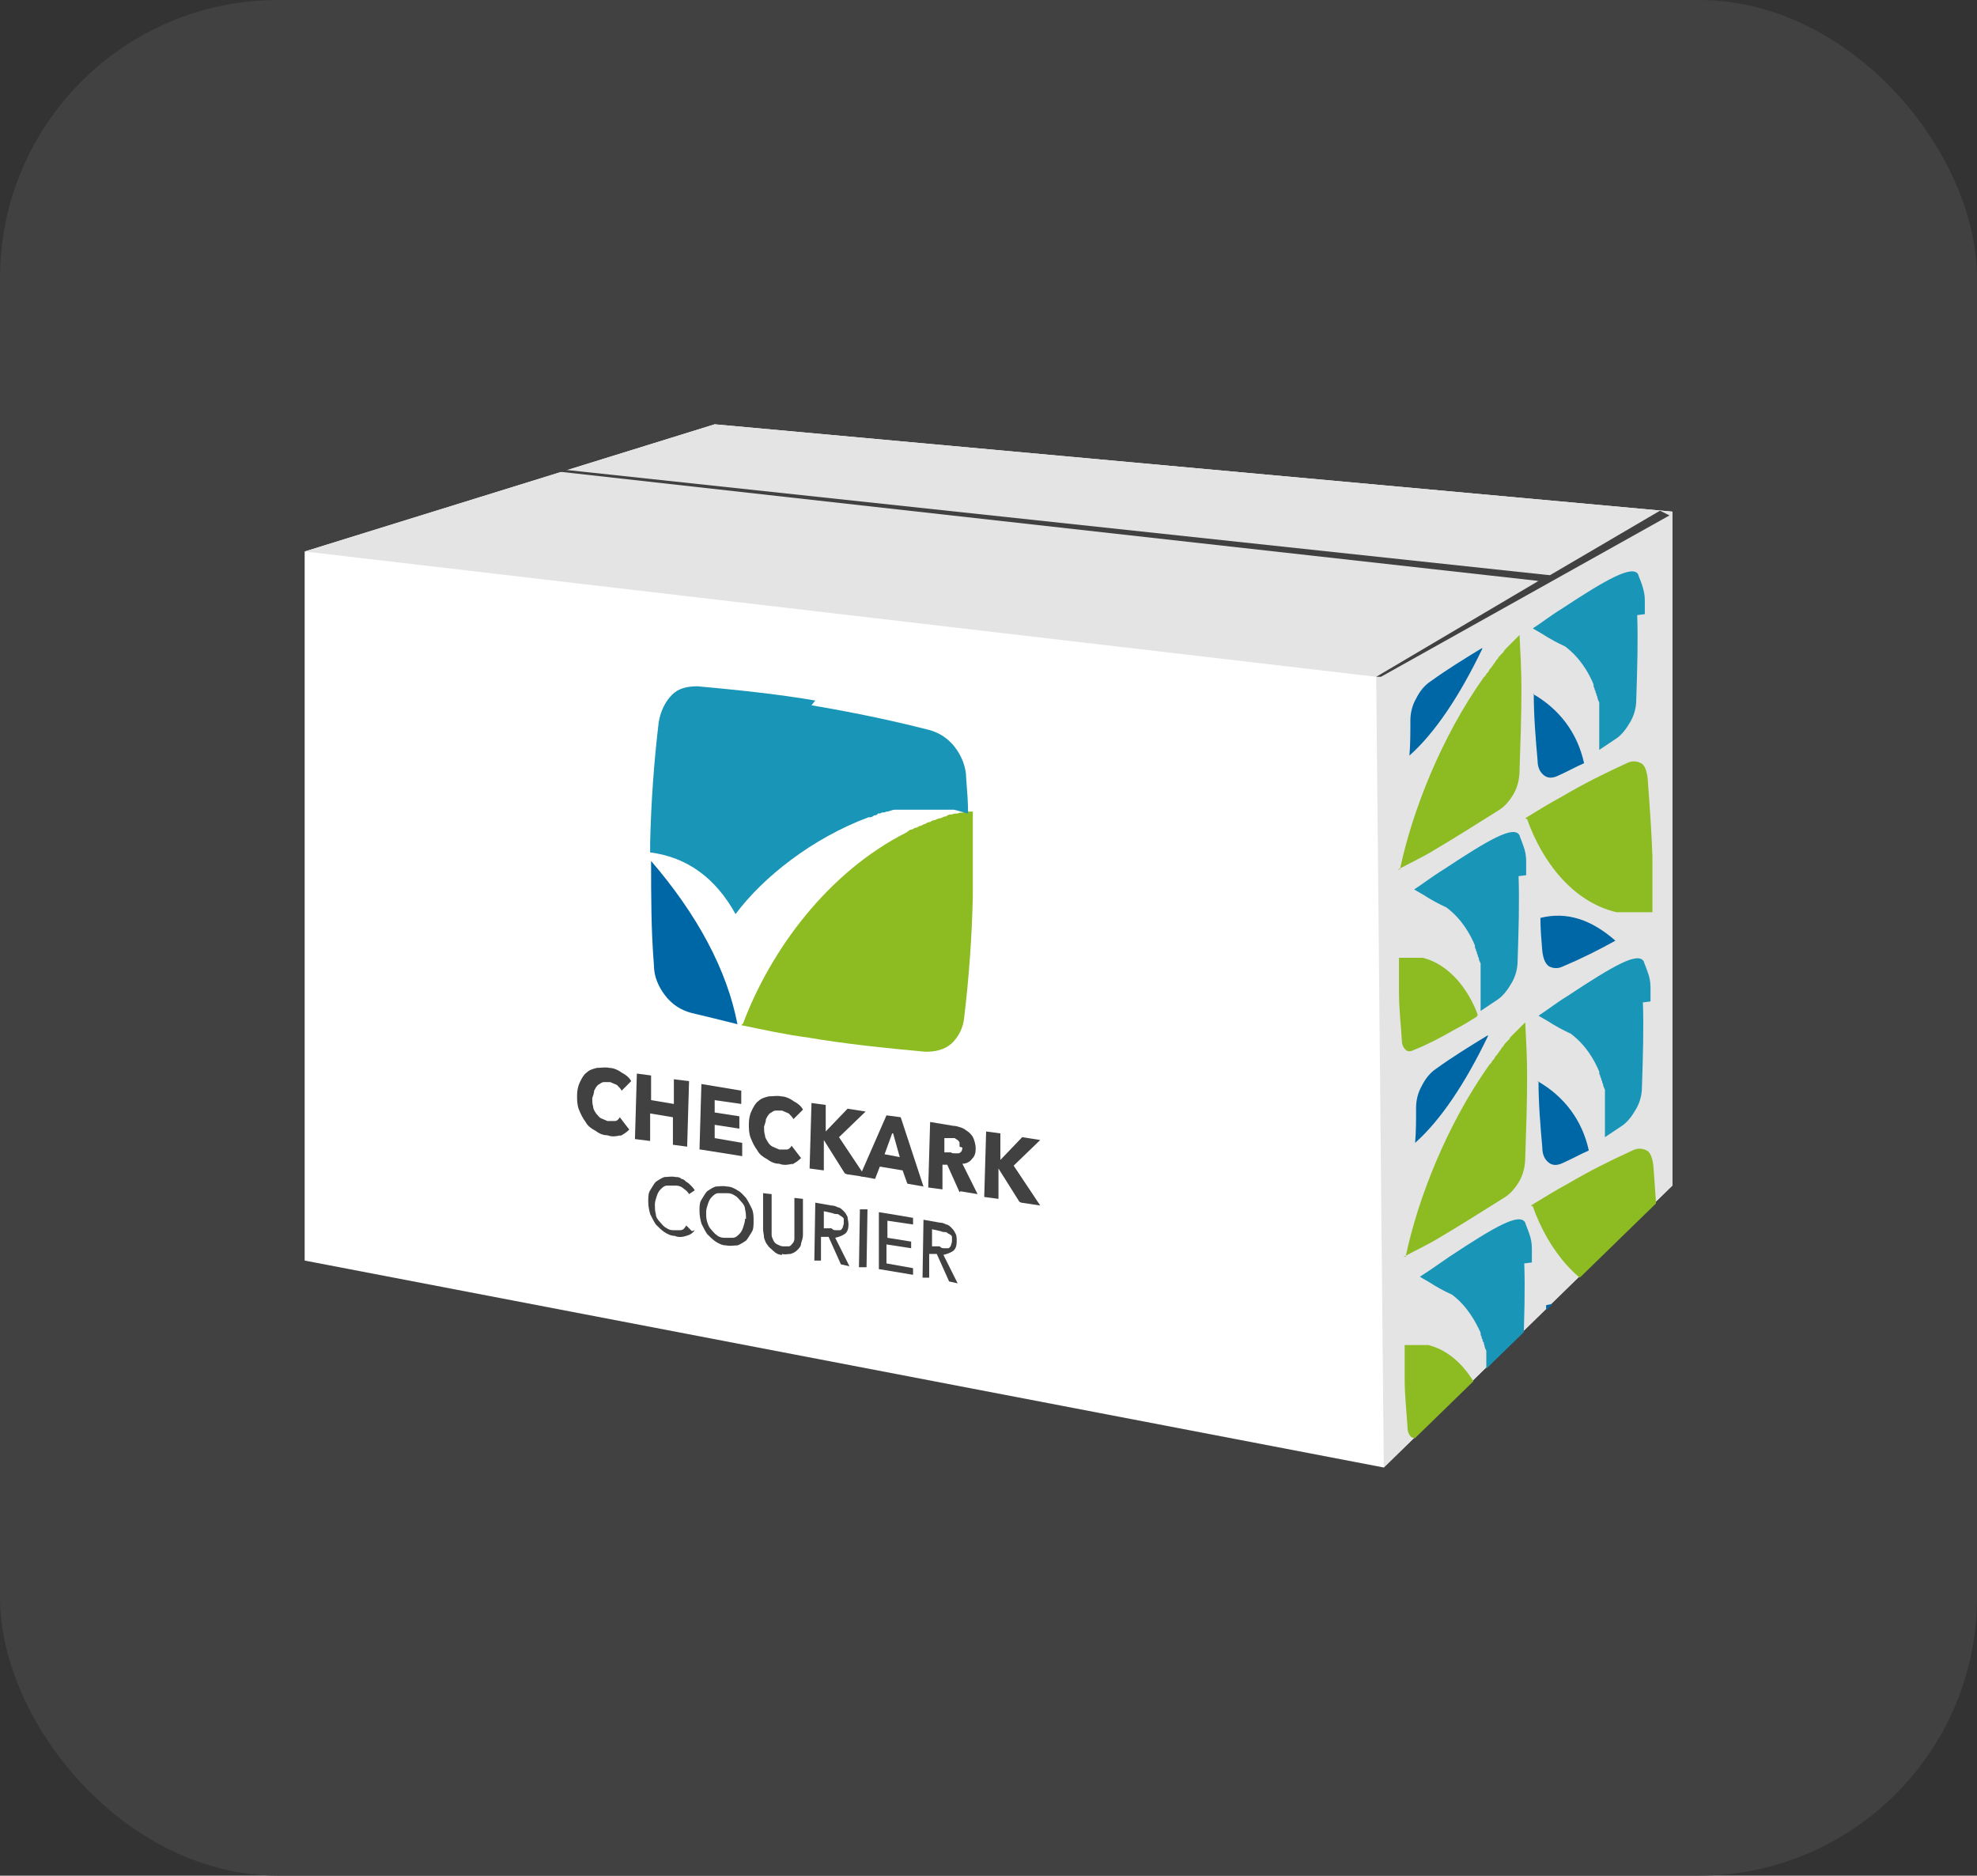 <?xml version="1.0" encoding="UTF-8"?>
<svg xmlns="http://www.w3.org/2000/svg" xmlns:xlink="http://www.w3.org/1999/xlink" version="1.1" viewBox="0 0 208.3 197.6">
  <rect x="0" y="0" width="208.3" height="197.6" fill="#333333" stroke="none"/>
  <defs>
    <style>
      .cls-1 {
        fill: none;
      }

      .cls-2 {
        fill: #414141;
      }

      .cls-3 {
        fill: #e4e4e4;
      }

      .cls-4 {
        isolation: isolate;
      }

      .cls-5 {
        clip-path: url(#clippath-1);
      }

      .cls-6 {
        fill: #fff;
      }

      .cls-7 {
        fill: #0067a6;
      }

      .cls-8 {
        fill: #1995b8;
      }

      .cls-9 {
        fill: #8dbb22;
      }

      .cls-10 {
        clip-path: url(#clippath);
      }
    </style>
    <clipPath id="clippath">
      <polygon class="cls-1" points="145.6 154.9 176 125.3 176 54.2 144.7 71.7 145.6 154.9"/>
    </clipPath>
    <clipPath id="clippath-1">
      <polygon class="cls-1" points="145.6 154.9 176 125.3 176 54.2 144.7 71.7 145.6 154.9"/>
    </clipPath>
  </defs>
  <!-- Generator: Adobe Illustrator 28.6.0, SVG Export Plug-In . SVG Version: 1.2.0 Build 709)  -->
  <g>
    <g id="Layer_2">
      <g id="Layer_1-2">
        <g>
          <rect class="cls-2" y="0" width="208.3" height="197.6" rx="29.3" ry="29.3"/>
          <g>
            <g>
              <polygon class="cls-6" points="75.3 44.7 32.1 58.1 32.1 132.8 145.8 154.6 176.2 124.9 176.2 53.9 75.3 44.7"/>
              <polygon class="cls-3" points="145 71.3 32.1 58.1 75.3 44.7 176.2 53.9 145 71.3"/>
              <polygon class="cls-3" points="145.8 154.6 176.2 124.9 176.2 53.9 145 71.3 145.8 154.6"/>
              <polygon class="cls-2" points="175.9 54.3 145.5 71.3 145 71.3 162.1 61.2 159.2 60.5 163.3 60.6 174.9 53.8 175.9 54.3"/>
              <polygon class="cls-2" points="162.1 61.2 59 49.7 59.6 49.5 163.3 60.6 162.1 61.2"/>
              <line class="cls-1" x1="59.6" y1="49.5" x2="163.3" y2="60.6"/>
            </g>
            <g>
              <g>
                <path class="cls-9" d="M78.1,108c2.4.5,4.7,1,7,1.3,4.1.7,8.1,1.1,12.4,1.5,1.1,0,2-.2,2.8-.9.7-.7,1.2-1.6,1.3-2.8.5-4.2.8-8.4.9-12.7,0-2.9,0-5.9,0-8.9-.1,0-.3,0-.4,0h0c-.2,0-.4,0-.6.1h0c-.2,0-.4,0-.6.1h0c-.2,0-.4,0-.6.1h0c-.2,0-.4,0-.6.2h0c-.2,0-.4.1-.6.2h0c-.2,0-.4.1-.6.2h0c-.2,0-.4.1-.5.2h0c-.2,0-.4.1-.5.2h0c-.2,0-.4.2-.5.2h0c-.2,0-.3.2-.5.2h0c-.2,0-.3.2-.5.2h0c-.2,0-.3.2-.5.3h0c-8.3,4.2-14.3,12.4-17.2,20.1h0Z"/>
                <path class="cls-7" d="M68.6,90.7c0,3.7,0,7.3.3,11,0,1.2.5,2.3,1.2,3.2.7.9,1.6,1.5,2.7,1.8,1.7.4,3.3.8,4.9,1.2-1.1-5.7-4.2-11.5-9.1-17.2h0Z"/>
                <path class="cls-8" d="M85.9,73.8c-4.1-.7-8.1-1.1-12.4-1.5-1.1,0-2,.2-2.7.9-.7.7-1.2,1.7-1.4,2.9-.5,4.2-.8,8.4-.9,12.7,0,.3,0,.7,0,1,3.9.5,6.9,2.7,9,6.5,2.9-3.9,8.1-8,14-10.2h.2c0,0,0,0,0,0,.1,0,.3-.1.4-.2h0c.1,0,.3,0,.4-.2h0c.2,0,.3,0,.4-.1h0c.2,0,.3,0,.5-.1h0c.3,0,.6-.2.9-.2h0c.2,0,.3,0,.4,0h0c.2,0,.3,0,.4,0h0c.2,0,.3,0,.4,0h0c.2,0,.3,0,.5,0h0c.2,0,.3,0,.5,0h0c.2,0,.3,0,.5,0h0c.2,0,.3,0,.5,0h0c.2,0,.3,0,.5,0h0c.2,0,.3,0,.5,0h.5c.2,0,.3,0,.5,0h0c.2,0,.3,0,.5,0h0c.2,0,.3,0,.5,0h0c.5.1,1,.3,1.5.4,0-1.2-.1-2.4-.2-3.7,0-1.2-.5-2.4-1.2-3.3-.7-.9-1.6-1.5-2.7-1.8-4.3-1.1-8.3-1.9-12.4-2.6h0Z"/>
              </g>
              <g class="cls-4">
                <g class="cls-4">
                  <path class="cls-2" d="M65.4,119.6c-.4.1-.9.2-1.4,0-.5,0-.9-.2-1.3-.5-.4-.2-.8-.5-1-.9-.3-.4-.5-.8-.7-1.3-.2-.5-.2-1-.2-1.5,0-.5.1-1,.3-1.4.2-.4.4-.8.7-1,.3-.3.7-.4,1.1-.5.4,0,.9-.1,1.3,0,.4,0,.9.2,1.3.5.4.2.8.5,1,.9l-1,1c-.1-.2-.3-.4-.5-.6-.2-.1-.5-.2-.7-.3-.3,0-.5,0-.7,0s-.4.2-.6.3c-.2.2-.3.4-.4.6,0,.2-.1.5-.2.8,0,.3,0,.6.1.9,0,.3.2.5.3.7.2.2.3.4.5.5s.5.2.7.3c.3,0,.6,0,.8,0,.2,0,.4-.2.5-.4l1,1.3c-.3.3-.6.5-1,.7Z"/>
                  <path class="cls-2" d="M70.9,120.6v-2.9c0,0-2.4-.4-2.4-.4v2.9c0,0-1.6-.2-1.6-.2l.2-6.9,1.5.2v2.6c0,0,2.4.4,2.4.4v-2.6c0,0,1.6.2,1.6.2l-.2,6.9-1.5-.2Z"/>
                  <path class="cls-2" d="M73.7,121.1l.2-6.9,4.2.7v1.4s-2.8-.4-2.8-.4v1.3s2.6.4,2.6.4v1.3s-2.6-.4-2.6-.4v1.4s2.9.5,2.9.5v1.4s-4.4-.7-4.4-.7Z"/>
                  <path class="cls-2" d="M83.5,122.6c-.4.1-.9.2-1.4,0-.5,0-.9-.2-1.3-.5-.4-.2-.8-.5-1-.9-.3-.4-.5-.8-.7-1.3-.2-.5-.2-1-.2-1.5,0-.5.1-1,.3-1.4.2-.4.4-.8.7-1,.3-.3.7-.4,1.1-.5.4,0,.9-.1,1.3,0,.4,0,.9.2,1.3.5.4.2.8.5,1,.9l-1,1c-.1-.2-.3-.4-.5-.6-.2-.1-.5-.2-.7-.3-.3,0-.5,0-.7,0s-.4.2-.6.3c-.2.2-.3.4-.4.6,0,.2-.1.5-.2.8,0,.3,0,.6.1.9,0,.3.2.5.3.7s.3.4.5.5c.2.1.5.2.7.3.3,0,.6,0,.8,0,.2,0,.4-.2.5-.4l1,1.3c-.3.3-.6.5-1,.7Z"/>
                </g>
                <g class="cls-4">
                  <path class="cls-2" d="M89,123.6l-2.2-3.5h0s0,3.2,0,3.2l-1.5-.2.2-6.9,1.5.2v2.8c0,0,0,0,0,0l2.3-2.4,1.9.3-2.8,2.7,2.8,4.2-2-.3Z"/>
                </g>
                <g class="cls-4">
                  <path class="cls-2" d="M95.6,124.7l-.5-1.4-2.4-.4-.5,1.3-1.6-.3,2.8-6.4,1.5.2,2.4,7.3-1.7-.3ZM94,119.4l-.8,2.2,1.6.3-.7-2.5Z"/>
                  <path class="cls-2" d="M101.1,125.6l-1.3-2.9h-.5c0,0,0,2.6,0,2.6l-1.5-.2.2-6.9,2.4.4c.3,0,.6.1.9.2.3.1.5.3.8.5.2.2.4.4.5.7s.2.6.2,1c0,.5-.1.8-.4,1.1-.2.3-.6.5-1,.5l1.6,3.2-1.8-.3ZM101.1,120.8c0-.2,0-.3,0-.4,0-.1-.1-.2-.2-.3,0,0-.2-.1-.3-.2-.1,0-.2,0-.3,0h-.8c0-.1,0,1.5,0,1.5h.7c.1.1.2.1.4.1.1,0,.2,0,.4,0,.1,0,.2-.1.3-.2,0,0,.1-.2.1-.4Z"/>
                </g>
                <g class="cls-4">
                  <path class="cls-2" d="M107.4,126.6l-2.2-3.5h0s0,3.2,0,3.2l-1.5-.2.2-6.9,1.5.2v2.8c0,0,0,0,0,0l2.3-2.4,1.9.3-2.8,2.7,2.8,4.2-2-.3Z"/>
                </g>
              </g>
              <g class="cls-4">
                <g class="cls-4">
                  <path class="cls-2" d="M73.2,129.6c-.2.3-.5.5-.9.6-.3.1-.8.2-1.2,0-.4,0-.8-.2-1.1-.4s-.6-.5-.9-.8c-.2-.3-.4-.7-.6-1.1-.1-.4-.2-.8-.2-1.3,0-.5,0-.9.2-1.2s.4-.7.6-.9c.3-.2.6-.4.9-.5.4,0,.7-.1,1.2,0,.2,0,.4,0,.6.2.2,0,.4.2.5.3.2.1.3.2.5.4.1.1.3.3.4.5l-.6.4c-.1-.2-.3-.4-.6-.6-.2-.2-.5-.3-.8-.3-.3,0-.6,0-.9,0s-.5.2-.7.4c-.2.2-.3.4-.4.7-.1.3-.2.6-.2.9,0,.3,0,.7.1,1,0,.3.2.6.4.8s.4.5.6.6c.3.2.5.3.8.3.3,0,.6,0,.8,0,.3,0,.5-.3.6-.5l.6.6Z"/>
                </g>
                <g class="cls-4">
                  <path class="cls-2" d="M79.4,128.6c0,.5,0,.9-.2,1.2s-.4.7-.6.9c-.3.2-.6.4-.9.5-.4,0-.7.1-1.2,0-.4,0-.8-.2-1.1-.4-.3-.2-.6-.5-.9-.8-.2-.3-.4-.7-.6-1.1-.1-.4-.2-.8-.2-1.3,0-.5,0-.9.2-1.2s.4-.7.6-.9c.3-.2.6-.4.9-.5.4,0,.7-.1,1.2,0,.4,0,.8.2,1.1.4.4.2.6.5.9.8.2.3.4.7.6,1.1s.2.9.2,1.3ZM78.6,128.4c0-.3,0-.6-.1-1,0-.3-.2-.6-.4-.8-.2-.2-.4-.5-.6-.6-.3-.2-.5-.3-.9-.3-.3,0-.6,0-.9,0-.3,0-.5.2-.7.4-.2.2-.3.4-.4.7-.1.3-.2.6-.2.9,0,.3,0,.7.1,1s.2.6.4.8c.2.2.4.5.6.6.2.2.5.3.8.3.3,0,.6,0,.9,0,.3,0,.5-.2.7-.4.2-.2.3-.4.4-.7.1-.3.2-.6.2-.9Z"/>
                  <path class="cls-2" d="M82.4,132.2c-.4,0-.7-.2-.9-.4s-.5-.4-.6-.6c-.2-.2-.3-.5-.4-.8,0-.3-.1-.6-.1-.9v-3.8c0,0,.9.1.9.1v3.7c0,.2,0,.4,0,.6,0,.2.1.4.2.6.1.2.2.3.4.4.2.1.4.2.6.2.3,0,.5,0,.6,0,.2,0,.3-.2.4-.3s.2-.3.2-.5c0-.2,0-.4,0-.6v-3.7c0,0,.9.1.9.1v3.8c0,.3-.1.6-.2.9,0,.3-.2.5-.4.7-.2.2-.4.3-.7.4-.3,0-.6.1-.9,0Z"/>
                  <path class="cls-2" d="M86.6,132.8h-.8c0-.1.1-6.1.1-6.1l1.7.3c.3,0,.5.1.7.2.2,0,.4.2.6.4.2.2.3.4.4.6,0,.2.1.5.1.8,0,.4-.1.8-.4,1-.3.2-.6.3-1,.4l1.5,3-.9-.2-1.3-2.9h-.8c0-.1,0,2.5,0,2.5ZM86.7,129.4h.9c.2.2.3.2.5.2.2,0,.3,0,.4,0s.2-.1.3-.3c0-.1.1-.3.1-.4,0-.2,0-.3,0-.5,0-.1-.2-.2-.3-.3-.1,0-.2-.2-.4-.2-.1,0-.3,0-.5-.1l-.9-.2v1.9Z"/>
                  <path class="cls-2" d="M91.3,133.5h-.8c0-.1.1-6.1.1-6.1h.8c0,.1-.1,6.1-.1,6.1Z"/>
                  <path class="cls-2" d="M93.4,133.1l2.8.5v.7s-3.6-.6-3.6-.6v-6c.1,0,3.6.6,3.6.6v.7s-2.7-.4-2.7-.4v1.8s2.5.4,2.5.4v.7s-2.6-.4-2.6-.4v2Z"/>
                  <path class="cls-2" d="M98,134.6h-.8c0-.1.1-6.1.1-6.1l1.7.3c.3,0,.5.1.7.2.2,0,.4.2.6.4.2.2.3.4.4.6s.1.5.1.8c0,.4-.1.8-.4,1-.3.2-.6.3-1,.4l1.5,3-.9-.2-1.3-2.9h-.8c0-.1,0,2.5,0,2.5ZM98.1,131.3h.9c.2.2.3.2.5.2.2,0,.3,0,.4,0,.1,0,.2-.1.3-.3,0-.1.1-.3.1-.4,0-.2,0-.3,0-.5,0-.1-.1-.2-.3-.3-.1,0-.2-.2-.4-.2-.1,0-.3,0-.5-.1l-.9-.2v1.9Z"/>
                </g>
              </g>
            </g>
            <g>
              <g>
                <path class="cls-7" d="M156.7,109.1c-1.8,1.1-3.6,2.2-5.4,3.5-.6.4-1.1,1-1.5,1.8-.4.7-.6,1.5-.6,2.3,0,1.3,0,2.5-.1,3.7,2.7-2.4,5.3-6.3,7.7-11.3h0Z"/>
                <path class="cls-9" d="M147.9,132.4c1.3-.7,2.6-1.3,3.9-2.1,2.2-1.3,4.4-2.7,6.8-4.2.6-.4,1.1-1,1.5-1.7.4-.7.6-1.6.6-2.4.1-2.9.2-5.8.2-8.6,0-1.9-.1-3.8-.2-5.7,0,0-.1.1-.2.2h0c-.1.1-.2.2-.3.3h0c-.1.1-.2.2-.3.3h0c-.1.1-.2.2-.3.3h0c-.1.1-.2.2-.3.3h0c-.1.1-.2.2-.3.4h0c-.1.1-.2.2-.3.3h0c-.1.1-.2.2-.3.4h0c-.1.1-.2.2-.3.4h0c-.1.1-.2.3-.3.4h0c0,.1-.2.2-.3.4h0c0,.1-.2.3-.3.4h0c0,.1-.2.3-.3.4h0c-4.4,6.2-7.5,14-8.8,20.2h0Z"/>
              </g>
              <g>
                <path class="cls-7" d="M162.1,113.9c0,2.4.2,4.7.4,7,0,.8.3,1.3.7,1.6.4.3.9.3,1.5,0,.9-.4,1.8-.9,2.7-1.3-.7-3.2-2.6-5.7-5.4-7.3h0Z"/>
                <path class="cls-8" d="M173.9,105.5c0-.1,0-.8,0-1.5,0-.5-.1-1.1-.3-1.6-.2-.6-.4-1-.4-1.1-.6-1.1-3.3.5-8,3.6-1.3.8-2.3,1.6-3.1,2.1.3.2.9.5,1.5.9,1,.6,1.7.9,1.9,1,1.6,1.2,2.5,2.8,3,4h0c0,.2,0,.3.1.4h0c0,0,0,.2.1.3h0c0,0,0,.2.1.3,0,0,0,.2.1.3h0c0,.2.1.4.2.6h0c0,0,0,.2,0,.3h0c0,.1,0,.2,0,.3h0c0,.1,0,.2,0,.3h0c0,.1,0,.2,0,.3h0c0,.1,0,.2,0,.3h0c0,.1,0,.2,0,.3,0,0,0,.2,0,.3,0,0,0,.2,0,.3h0c0,.1,0,.2,0,.3h0c0,.1,0,.2,0,.3h0c0,.1,0,.2,0,.3h0c0,.1,0,.2,0,.3h0c0,.1,0,.2,0,.3h0c0,.4,0,.8,0,1.1.6-.4,1.2-.8,1.8-1.2s1.1-1.1,1.5-1.8c.4-.7.6-1.5.6-2.3.1-3.1.2-6.1.1-8.9h0Z"/>
              </g>
              <g>
                <g>
                  <path class="cls-7" d="M156.1,68.3c-1.8,1.1-3.6,2.2-5.4,3.5-.6.4-1.1,1-1.5,1.8-.4.7-.6,1.5-.6,2.3,0,1.3,0,2.5-.1,3.7,2.7-2.4,5.3-6.3,7.7-11.3h0Z"/>
                  <path class="cls-9" d="M147.3,91.6c1.3-.7,2.6-1.3,3.9-2.1,2.2-1.3,4.4-2.7,6.8-4.2.6-.4,1.1-1,1.5-1.7.4-.7.6-1.6.6-2.4.1-2.9.2-5.8.2-8.6,0-1.9-.1-3.8-.2-5.7,0,0-.1.1-.2.2h0c-.1.1-.2.2-.3.3h0c-.1.1-.2.2-.3.3h0c-.1.1-.2.2-.3.3h0c-.1.1-.2.2-.3.3h0c-.1.1-.2.2-.3.4h0c-.1.1-.2.2-.3.3h0c-.1.1-.2.2-.3.4h0c-.1.1-.2.2-.3.4h0c-.1.1-.2.3-.3.4h0c0,.1-.2.2-.3.4h0c0,.1-.2.3-.3.4h0c0,.1-.2.3-.3.4h0c-4.4,6.2-7.5,14-8.8,20.2h0Z"/>
                </g>
                <g>
                  <path class="cls-7" d="M170.2,99.1c-1.8,1-3.6,1.9-5.5,2.7-.6.3-1.1.2-1.5,0-.4-.3-.6-.8-.7-1.6-.1-1.2-.2-2.3-.2-3.5,2.8-.7,5.4.2,7.9,2.4h0Z"/>
                  <path class="cls-9" d="M160.7,86.2c1.3-.8,2.6-1.6,3.9-2.3,2.2-1.3,4.4-2.4,6.8-3.5.6-.3,1.1-.2,1.5,0s.6.8.7,1.6c.2,2.7.4,5.4.5,8.2,0,1.9,0,3.9,0,5.9,0,0-.1,0-.2,0h0c-.1,0-.2,0-.3,0h0c-.1,0-.2,0-.3,0h0c-.1,0-.2,0-.3,0h-.9c-.1,0-.2,0-.3,0h0c-.1,0-.2,0-.3,0h0c-.1,0-.2,0-.3,0h0c-.1,0-.2,0-.3,0h0c0,0-.2,0-.3,0h0c-.1,0-.2,0-.3,0h0c-4.6-1.1-7.8-5.3-9.4-9.8h0Z"/>
                </g>
                <g>
                  <path class="cls-7" d="M161.6,73.1c0,2.4.2,4.7.4,7,0,.8.3,1.3.7,1.6.4.3.9.3,1.5,0,.9-.4,1.8-.9,2.7-1.3-.7-3.2-2.6-5.7-5.4-7.3h0Z"/>
                  <path class="cls-8" d="M173.3,64.7c0-.1,0-.8,0-1.5,0-.5-.1-1-.3-1.6-.2-.6-.4-1-.4-1.1-.6-1-3.3.5-8,3.6-1.3.8-2.3,1.6-3.1,2.1.3.2.9.5,1.5.9,1,.6,1.7.9,1.9,1,1.6,1.2,2.5,2.8,3,4h0c0,.2,0,.3.1.4h0c0,0,0,.2.1.3h0c0,0,0,.2.1.3,0,0,0,.2.1.3h0c0,.2.1.4.2.6h0c0,0,0,.2,0,.3h0c0,.1,0,.2,0,.3h0c0,.1,0,.2,0,.3h0c0,.1,0,.2,0,.3h0c0,.1,0,.2,0,.3h0c0,.1,0,.2,0,.3,0,0,0,.2,0,.3,0,0,0,.2,0,.3h0c0,.1,0,.2,0,.3h0c0,.1,0,.2,0,.3h0c0,.1,0,.2,0,.3h0c0,.1,0,.2,0,.3h0c0,.1,0,.2,0,.3h0c0,.4,0,.8,0,1.1.6-.4,1.2-.8,1.8-1.2s1.1-1.1,1.5-1.8c.4-.7.6-1.5.6-2.3.1-3.1.2-6.1.1-8.9h0Z"/>
                </g>
                <g>
                  <path class="cls-9" d="M155.6,107.1c-.8.5-1.6,1-2.4,1.4-1.4.8-2.7,1.5-4.2,2.1-.4.2-.7.2-.9,0-.2-.2-.4-.5-.4-1-.1-1.7-.3-3.3-.3-5.1,0-1.2,0-2.4,0-3.6,0,0,0,0,.1,0h0c0,0,.1,0,.2,0h0c0,0,.1,0,.2,0h0c0,0,.1,0,.2,0h.6c0,0,.1,0,.2,0h0c0,0,.1,0,.2,0h0c0,0,.1,0,.2,0h0c0,0,.1,0,.2,0h0c0,0,.1,0,.2,0h0c0,0,.1,0,.2,0h0c2.8.7,4.8,3.3,5.8,6h0Z"/>
                  <path class="cls-8" d="M160.8,92.2c0-.1,0-.8,0-1.5,0-.5-.1-1.1-.3-1.6-.2-.6-.4-1-.4-1.1-.6-1.1-3.3.5-8,3.6-1.3.8-2.3,1.6-3.1,2.1.3.2.9.5,1.5.9,1,.6,1.7.9,1.9,1,1.6,1.2,2.5,2.8,3,4h0c0,.2,0,.3.1.4h0c0,0,0,.2.1.3h0c0,0,0,.2.1.3,0,0,0,.2.1.3h0c0,.2.1.4.2.6h0c0,0,0,.2,0,.3h0c0,.1,0,.2,0,.3h0c0,.1,0,.2,0,.3h0c0,.1,0,.2,0,.3h0c0,.1,0,.2,0,.3h0c0,.1,0,.2,0,.3,0,0,0,.2,0,.3,0,0,0,.2,0,.3h0c0,.1,0,.2,0,.3h0c0,.1,0,.2,0,.3h0c0,.1,0,.2,0,.3h0c0,.1,0,.2,0,.3h0c0,.1,0,.2,0,.3h0c0,.4,0,.8,0,1.1.6-.4,1.2-.8,1.8-1.2s1.1-1.1,1.5-1.8c.4-.7.6-1.5.6-2.3.1-3.1.2-6.1.1-8.9h0Z"/>
                </g>
              </g>
              <g class="cls-10">
                <g>
                  <path class="cls-9" d="M161.3,127c1.3-.8,2.6-1.6,3.9-2.3,2.2-1.3,4.4-2.4,6.8-3.5.6-.3,1.1-.2,1.5,0s.6.8.7,1.6c.2,2.7.4,5.4.5,8.2,0,1.9,0,3.9,0,5.9,0,0-.1,0-.2,0h0c-.1,0-.2,0-.3,0h0c-.1,0-.2,0-.3,0h0c-.1,0-.2,0-.3,0h-.9c-.1,0-.2,0-.3,0h0c-.1,0-.2,0-.3,0h0c-.1,0-.2,0-.3,0h0c-.1,0-.2,0-.3,0h0c0,0-.2,0-.3,0h0c-.1,0-.2,0-.3,0h0c-4.6-1.1-7.8-5.3-9.4-9.8h0Z"/>
                  <path class="cls-7" d="M170.8,139.9c-1.8,1-3.6,1.9-5.5,2.7-.6.3-1.1.2-1.5,0-.4-.3-.6-.8-.7-1.6-.1-1.2-.2-2.3-.2-3.5,2.8-.7,5.4.2,7.9,2.4h0Z"/>
                </g>
              </g>
              <g class="cls-5">
                <g>
                  <path class="cls-9" d="M156.2,147.9c-.8.5-1.6,1-2.4,1.4-1.4.8-2.7,1.5-4.2,2.1-.4.2-.7.1-.9,0-.2-.2-.4-.5-.4-1-.1-1.7-.3-3.3-.3-5.1,0-1.2,0-2.4,0-3.6,0,0,0,0,.1,0h0c0,0,.1,0,.2,0h0c0,0,.1,0,.2,0h0c0,0,.1,0,.2,0h.6c0,0,.1,0,.2,0h0c0,0,.1,0,.2,0h0c0,0,.1,0,.2,0h0c0,0,.1,0,.2,0h0c0,0,.1,0,.2,0h0c0,0,.1,0,.2,0h0c2.8.7,4.8,3.3,5.8,6h0Z"/>
                  <path class="cls-8" d="M161.4,133c0-.1,0-.8,0-1.5,0-.5-.1-1.1-.3-1.6-.2-.6-.4-1-.4-1.1-.6-1.1-3.3.5-8,3.6-1.3.9-2.3,1.6-3.1,2.1.3.2.9.5,1.5.9,1,.6,1.7.9,1.9,1,1.6,1.2,2.5,2.9,3,4h0c0,.2,0,.3.1.4h0c0,.1,0,.2.1.3h0c0,.1,0,.2.1.3s0,.2.1.3h0c0,.2.1.4.2.6h0c0,.1,0,.2,0,.3h0c0,.1,0,.2,0,.3h0c0,.1,0,.2,0,.3h0c0,.1,0,.2,0,.3h0c0,.1,0,.2,0,.3h0c0,.1,0,.2,0,.3,0,.1,0,.2,0,.3s0,.2,0,.3h0c0,.1,0,.2,0,.3h0c0,.1,0,.2,0,.3h0c0,.1,0,.2,0,.3h0c0,.1,0,.2,0,.3h0c0,.1,0,.2,0,.3h0c0,.4,0,.8,0,1.1.6-.4,1.2-.8,1.8-1.2.6-.4,1.1-1.1,1.5-1.8.4-.7.6-1.5.6-2.3.1-3.1.2-6.1.1-8.9h0Z"/>
                </g>
              </g>
            </g>
          </g>
        </g>
      </g>
    </g>
  </g>
</svg>